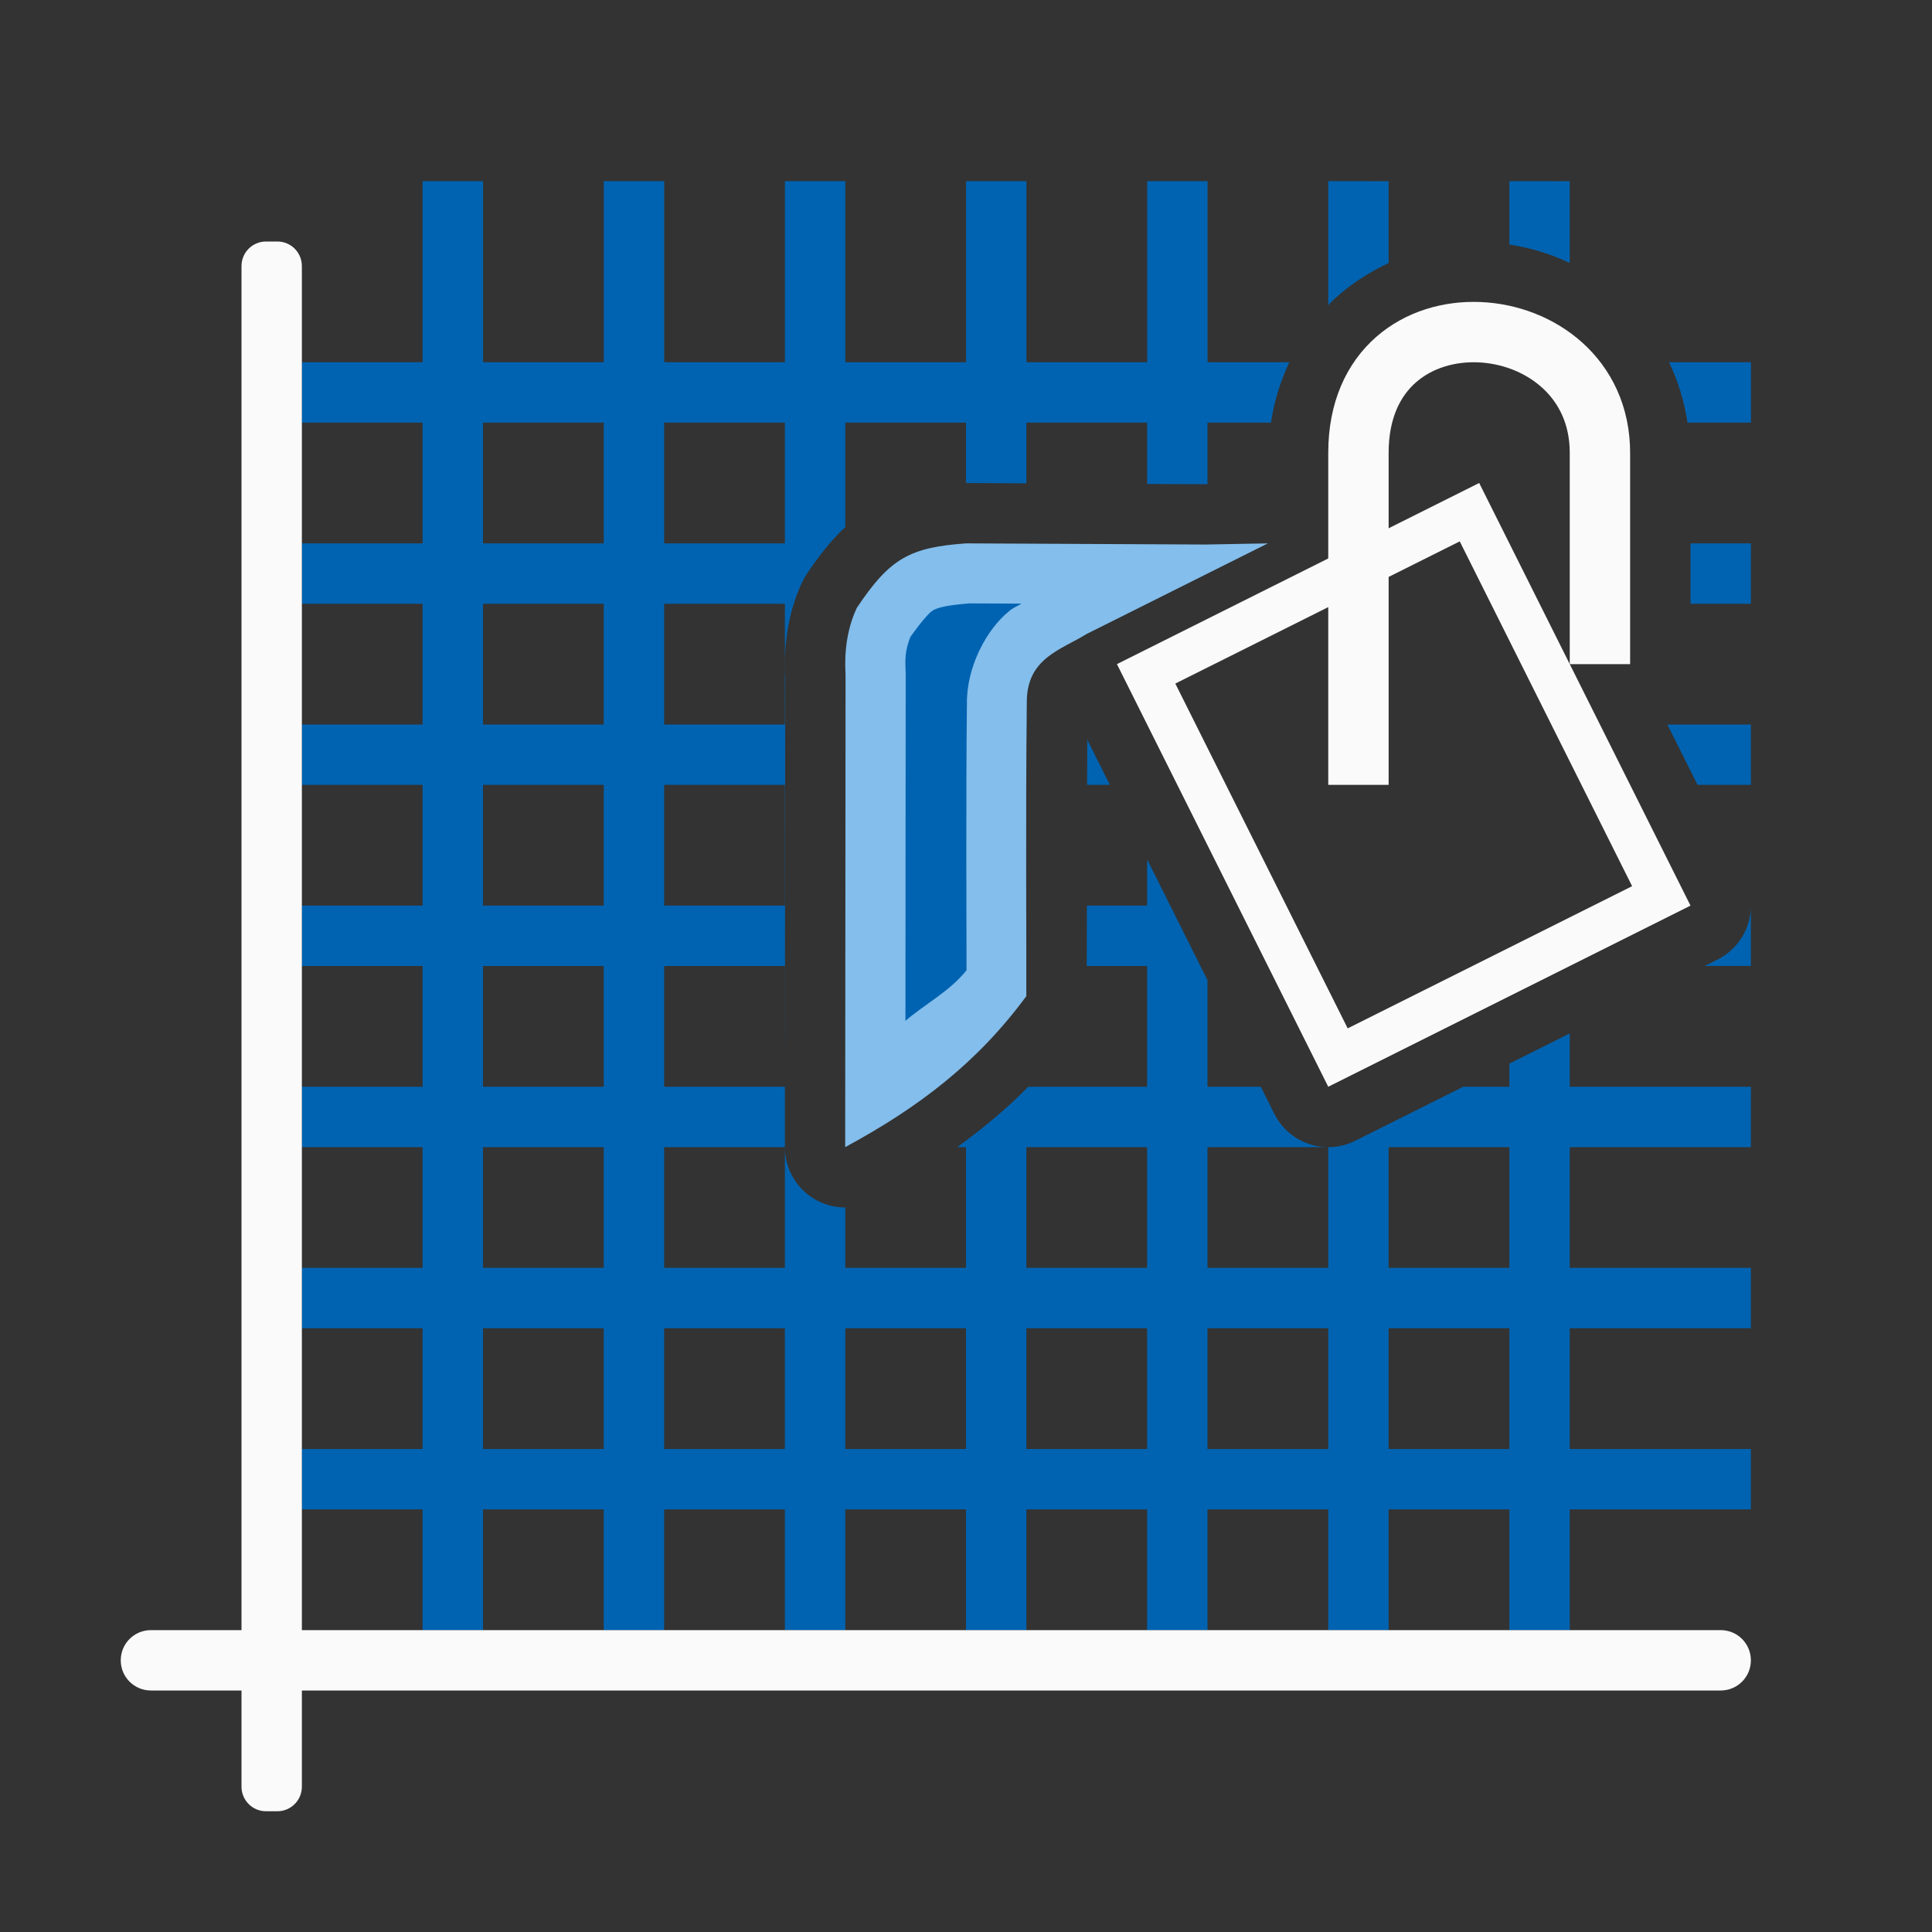 <svg viewBox="0 0 32 32" xmlns="http://www.w3.org/2000/svg"><rect x="0" y="0" width="32" height="32" fill="#333333" stroke="none"/><path d="m7 3v3h-2v1h2v2h-2v1h2v2h-2v1h2v2h-2v1h2v2h-2v1h2v2h-2v1h2v2h-2v1h2v2h1v-2h2v2h1v-2h2v2h1v-2h2v2h1v-2h2v2h1v-2h2v2h1v-2h2v2h1v-2h3v-1h-3v-2h3v-1h-3v-2h3v-1h-3v-.883l-1 .5v.383h-.764l-1.789.895c-.139.069-.292.106-.447.105v2h-2v-2h1.963c-.365-.014-.694-.226-.857-.553l-.223-.447h-.883v-1.764l-1-2.002v.766h-.998c0.0.321-.002.754-.002 1h1v2h-1.969c-.364.373-.761.697-1.176 1h.145v2h-2v-1c-.552-0-1-.448-1-1v2h-2v-2h2v-1h-2v-2h2v2l.006-6.795c.001.055-.017-.232.008-.518.024-.286.089-.654.273-1.045.021-.045.045-.088.072-.129.196-.294.4-.557.641-.783v-1.73h2v1c.002-0.0.004-0.0.006 0l.994.006v-1.006h2v1.016l.973.004h.027v-1.02h1.051c.052-.347.154-.683.305-1h-1.355v-3h-1v3h-2v-3h-1v3h-2v-3h-1v3h-2v-3h-1v3h-2v-3zm15 0v2.057c.009-.01.016-.022.025-.031.281-.281.616-.499.975-.67v-1.355zm3 0v1.051c.347.052.683.154 1 .305v-1.355zm2.645 3c.151.317.253.653.305 1h1.051v-1zm-19.645 1h2v2h-2zm3 0h2v2h-2zm17 2v1h1v-1zm-20 1h2v2h-2zm3 0h2v2h-2zm16.617 2 .5 1h.883v-1zm-9.609.25c-.002.291-.001.458-.002.75h.377zm-10.008.75h2v2h-2zm3 0h2v2h-2zm18 2.037c-.014.365-.226.694-.553.857l-.211.105h.764zm-21 .963h2v2h-2zm0 3h2v2h-2zm9 0h2v2h-2zm6 0h2v2h-2zm-15 3h2v2h-2zm3 0h2v2h-2zm3 0h2v2h-2zm3 0h2v2h-2zm3 0h2v2h-2zm3 0h2v2h-2z" fill="#0063b1"/><g fill="#fafafa" transform="matrix(0 -1 -1 0 0 0)"><path d="m-29.593-5h25.186c.225 0 .407.181.407.407v.186c0 .225-.181.407-.407.407h-25.186c-.225 0-.407-.181-.407-.407v-.186c0-.225.181-.407.407-.407z"/><path d="m-27.5-29c.277 0 .5.223.5.5v26c0 .277-.223.5-.5.5s-.5-.223-.5-.5v-26c0-.277.223-.5.5-.5z"/></g><g transform="matrix(1 0 0 -1 14 21)"><g fill-rule="evenodd" transform="matrix(1 0 0 -1 0 16)"><path d="m7 4-1.02.019-3.98-.019c-.932.067-1.261.247-1.809 1.069-.235.5-.188 1.006-.186 1.113l-.006 7.818c1.231-.666 2.188-1.4 3-2.5.003-.951-.012-2.988.008-4.853-.009-.743.556-.877.992-1.147z" fill="#83beec"/><path d="m2.061 4.994c-.393.03-.537.074-.607.115-.062.036-.193.184-.377.443-.037.098-.068.205-.076.305-.01.12-.004.139 0 .301 0.0.008 0.0.017 0 .025l-.004 5.725c.321-.276.735-.489 1.012-.838-.001-.62-.011-2.858.006-4.412-.007-.624.332-1.234.691-1.529.098-.081.125-.075.211-.131z" fill="#0063b1"/></g><path d="m24.5 8-6 3 3.5 7 6-3zm-.322.967 2.855 5.711-4.711 2.355-2.855-5.711z" fill="#fafafa" transform="matrix(1 0 0 -1 -14 21)"/><path d="m8.5 8v5.5c0 2.828 4 2.5 4 0v-3.5" fill="none" stroke="#fafafa"/></g></svg>